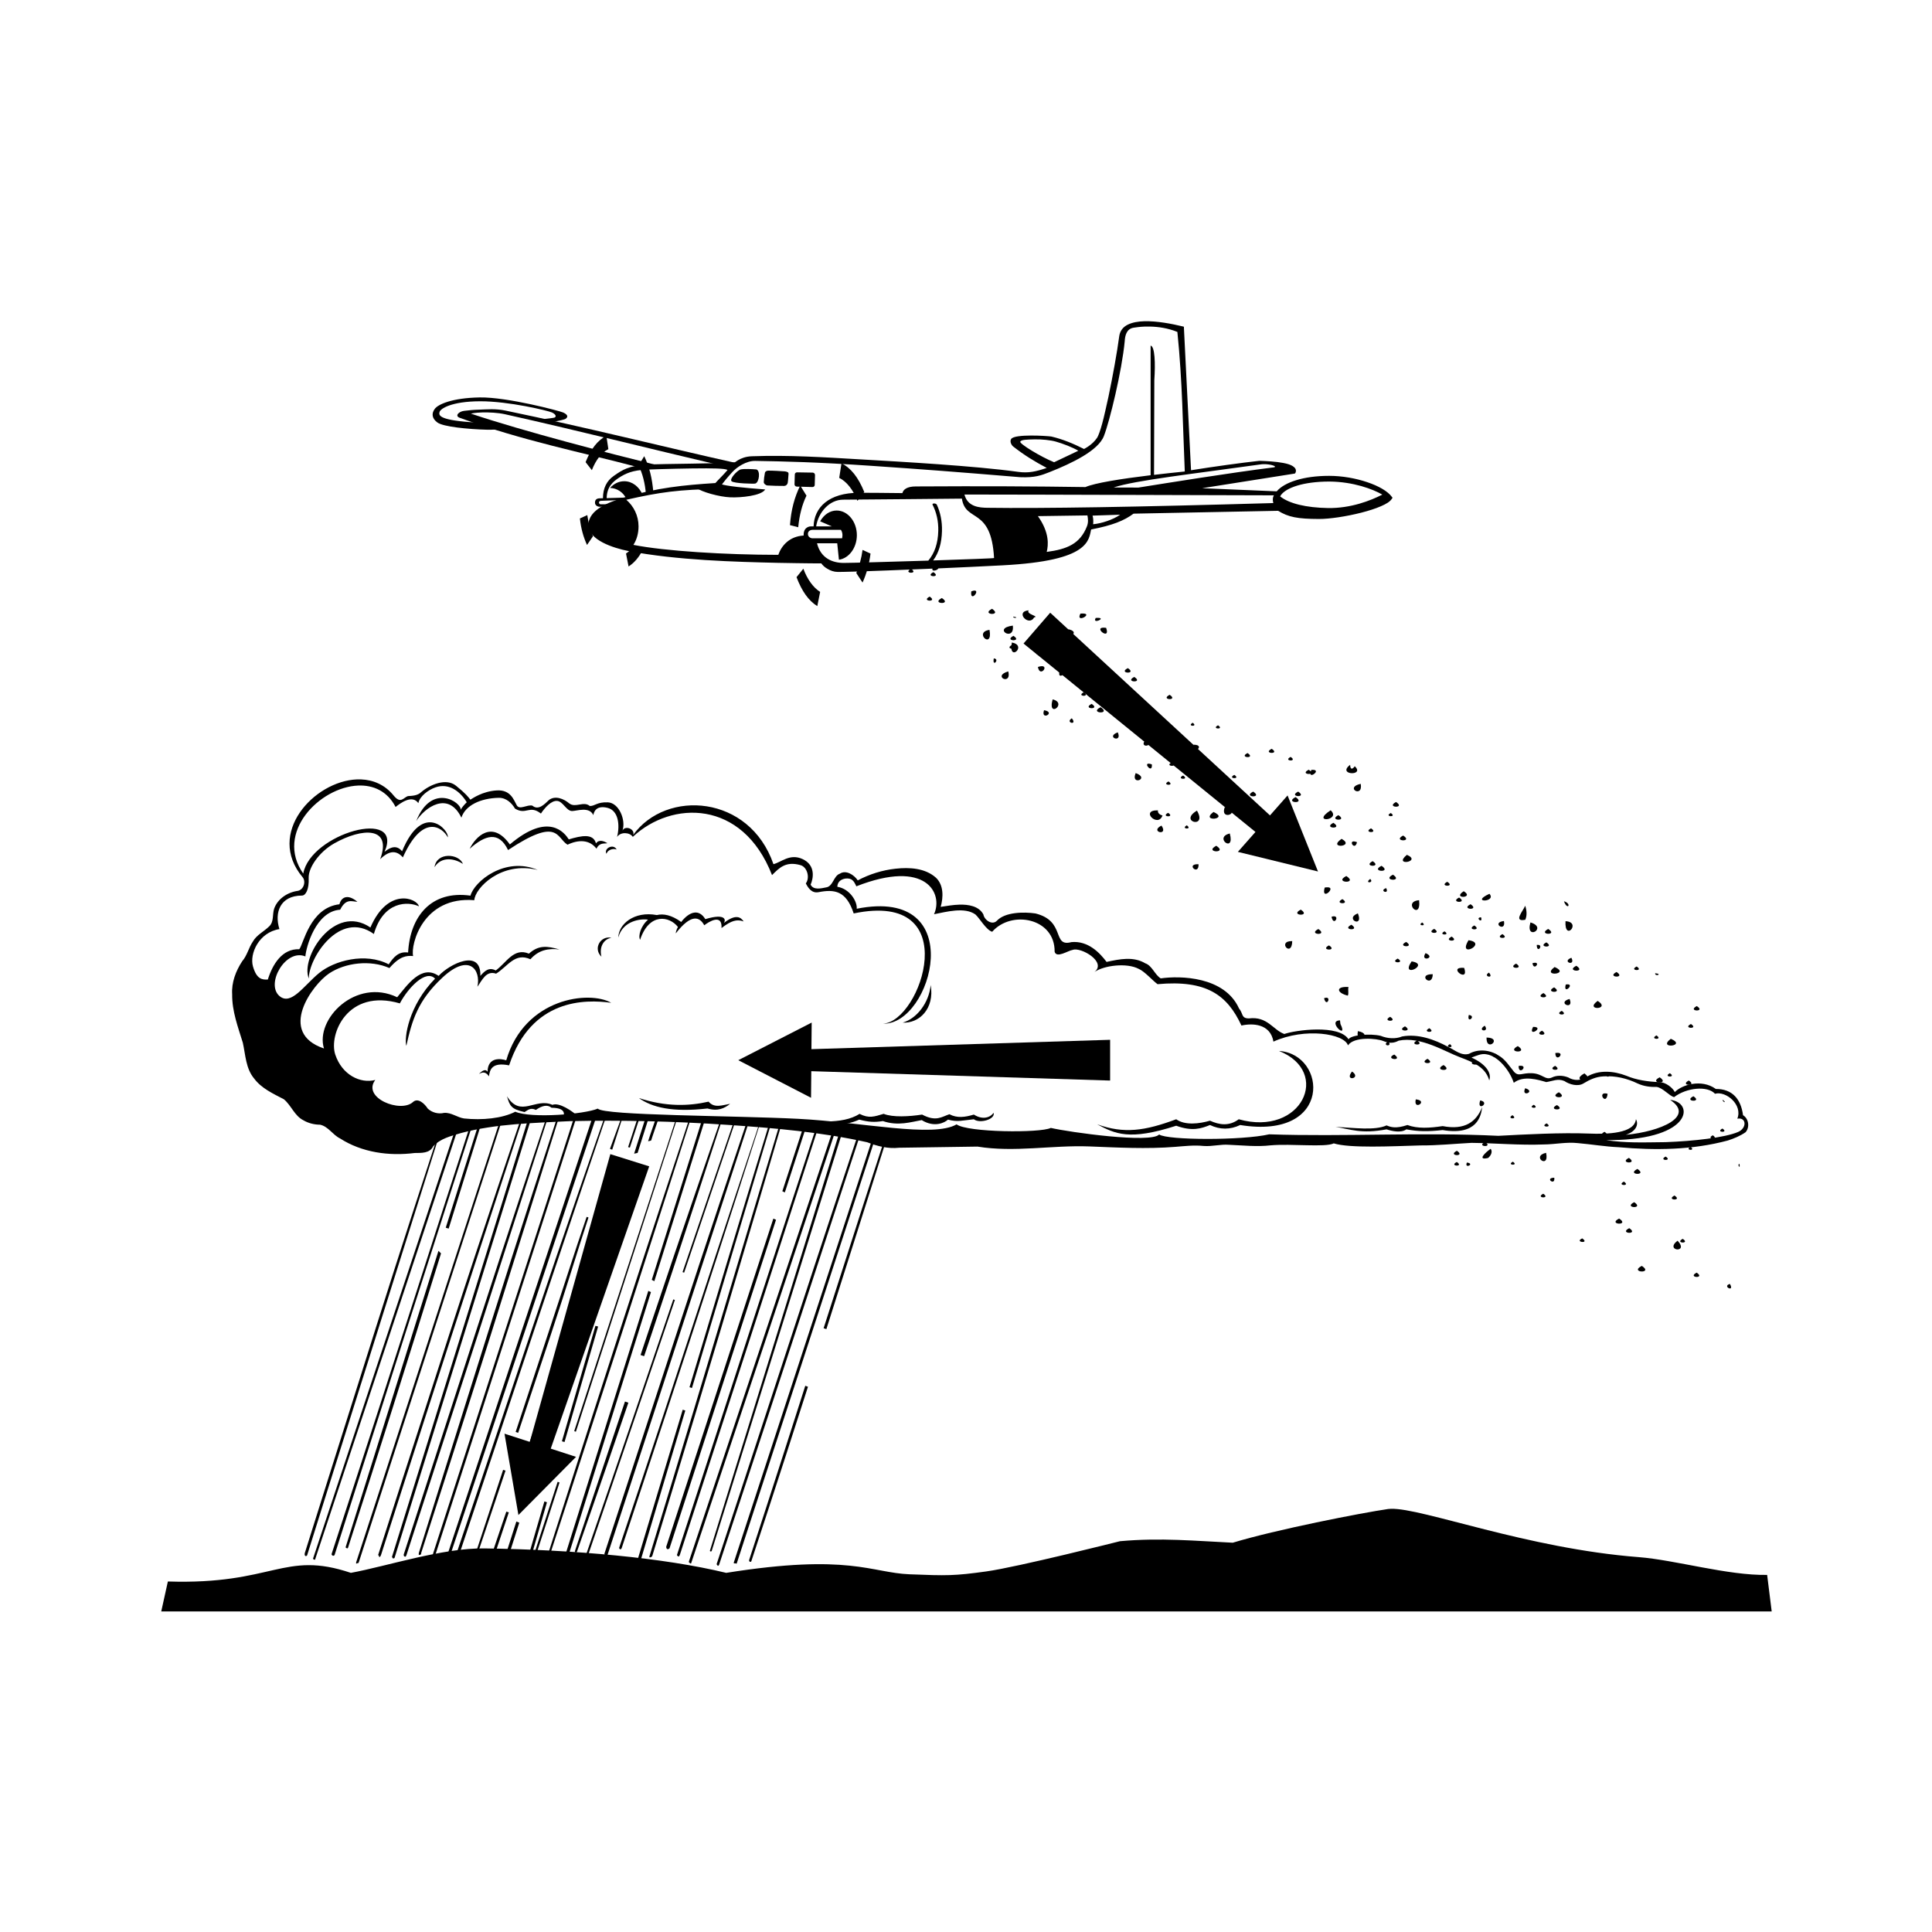 <svg:svg xmlns:dc="http://purl.org/dc/elements/1.1/" xmlns:ns1="http://www.inkscape.org/namespaces/inkscape" xmlns:ns3="http://web.resource.org/cc/" xmlns:rdf="http://www.w3.org/1999/02/22-rdf-syntax-ns#" xmlns:svg="http://www.w3.org/2000/svg" height="954.296" id="svg2991" version="1.0" viewBox="-77.143 -145.713 954.296 954.296" width="954.296" ns1:version="0.91 r13725">
  <svg:g id="layer1" transform="translate(-296.38 -20.74)">
    <svg:g id="g3033" transform="matrix(1.406 0 0 1.406 -114.85 -223.42)">
      <svg:g id="g2673" transform="translate(-730.36 76.75)">
        <svg:path d="m1370 106.12c-2.2 0.06-4.2 0.41-5.8 1.19s-2.7 2.08-3 3.91c-0.8 5.96-2.3 14.23-3.8 21.37-0.8 3.58-1.5 6.87-2.2 9.44s-1.4 4.45-1.8 5.03c-1.7 2.54-4.4 3.81-4.6 3.94-3.7-1.86-7.5-3.45-11.5-4.38-1-0.13-4.2-0.36-7.2-0.34s-6.3 0.26-6.9 1.22 0.2 2.23 0.7 2.62c4.1 3.2 7.4 5.18 11.8 7.54-3.7 1.25-6.4 1.9-10.1 1.37-15.1-2.1-41.3-3.56-54.7-4.34-13.5-0.79-25.8-1.6-38.8-1.13-4.2 0.16-6.3 2.4-7.3 3.38-0.5 0.57-1.8 2.16-3.1 3.5-1.2 1.19-2.4 2.53-2.4 2.53-11.2 0.72-20.5 1.63-32.3 5.15-4.9 1.49-12.3 4.15-12.3 9.57 0 5.34 8.8 8.12 14 9.15 17.2 3.28 37.5 3.81 52.5 4.16 0 0 12.2 0.23 15.3 0.19 0.5 0.69 1.2 1.38 2.2 1.93 1 0.62 2.3 1.07 3.5 1.07 0.6 0.02 2.4-0.01 5.5-0.1 3.1-0.08 7.3-0.24 12.4-0.43 10.3-0.38 24.3-0.97 40-1.78 15.7-0.82 23.2-3.02 27-5.6 3.7-2.48 3.8-5.34 4.2-7 7.6-1.47 11.6-3.11 14.9-5.56l50.8-1c3.6 2.23 6.9 2.85 14.3 2.87 3.8 0.02 9.7-0.89 14.9-2.21 2.6-0.67 5-1.43 6.9-2.26 1.9-0.82 3.3-1.65 3.9-2.71l0.2-0.25-0.2-0.28c-1.5-2.08-4.7-3.87-8.7-5.22-4-1.36-8.8-2.22-13.4-2.22-9 0-15.7 2.26-18.4 5.44l-26.2-1.1 32.4-5.12 0.2-0.04 0.2-0.28c0.2-0.46 0.2-0.93 0-1.34s-0.6-0.74-1-1c-0.8-0.51-2-0.84-3.3-1.09-2.7-0.52-6.1-0.67-8.3-0.75h-0.1c-6.4 0.7-16.4 2.09-24 3.31l-2.5-50.03v-0.38l-0.3-0.09c-4-0.97-9.2-1.96-13.6-1.85zm0.1 1.88c0.6-0.02 1.2-0.02 2 0 2.7 0.06 6.1 0.5 9.5 1.88 1.8 17.59 1.9 33.25 2.6 49.03-3.6 0.36-7.3 0.77-10.8 1.18l0.1-33.25c0.4-5.95 0.2-11.89-1.3-12.15v45.53c-10.4 1.26-19.6 2.72-22.9 4.16-17.8-0.26-35.6-0.36-59.6-0.22-3.1 0.01-4.4 1.08-4.7 2.34-5.7-0.06-11.3-0.12-15.2-0.12-10.7 0-15.8 5.17-16 11.81h-1s-2.5-0.02-2.5 2.97v0.25c-5 0.28-7.8 3.59-8.9 6.78-18.6-0.01-40-1.33-50.9-3.5 1.2-1.88 1.8-4.11 1.8-6.5 0-3.77-1.7-7.12-4.3-9.35 11.9-2.7 18.5-3.6 32.5-3.81 1.7-2.57 3.3-4.32 4.8-5.97 1.5-1.64 4.8-3.93 8-3.87 10.1 0.16 21.9 0.43 40.7 1.72 18.9 1.29 28.3 2.01 52.4 4 5.2 0.22 7.5-0.69 10.2-1.75 7.9-3.11 17.3-7.63 19.2-12.75 2-5.07 6.3-22.77 7.3-33.22 0.1-1.94 0.6-4.46 3.2-4.81 0.6-0.08 1.9-0.31 3.8-0.38zm-38.7 39.62c2.5-0.06 5.7 0.27 7.5 0.79 2.5 0.71 5.9 2.01 7.9 3.21l-8.5 4.04c-4.8-1.95-12.2-6.5-11.9-7.22 0.3-0.74 2.5-0.75 5-0.82zm80.5 8.72c2.3-0.06 4.9 0.75 3.7 1.1-16.1 2.02-36.5 5.35-47.7 7.12l-8.7-0.03c7.6-2.54 28.4-4.84 51.7-8.12 0.3-0.05 0.6-0.06 1-0.07zm23.1 6.1c8.4 0.07 15.3 2.66 18.6 4.59-4.1 2.11-11.1 4.85-19.1 4.72-7.6-0.13-13.6-1.54-16.8-4.09 1.3-2.55 6.7-4.89 15.5-5.19 0.6-0.02 1.2-0.04 1.8-0.03zm-128.2 4.56c10.7 0 27.1 0.04 108.7 0.28-0.4 0.7-0.5 1.6-0.2 2.72-48.4 1.4-81.1 1.93-100.5 1.66-2.7-0.04-6.9-0.3-8-4.66zm-0.9 1.44c1.3 8.57 10.3 2.75 11.3 20.87 0 0.11-9.9 0.48-21.4 0.85 2-2.68 3-6.1 3.1-10.32 0.1-3.47-0.6-6.68-1.8-9.25-0.3-0.63-1.8-0.57-1.5 0 1.3 2.52 2.1 5.72 2 9.19-0.1 4.34-1.3 7.84-3.5 10.44-13.1 0.41-27.1 0.81-29.7 0.81-3.9 0.01-8.1-1.61-9.4-6.91h7.1l0.6 5.79c3.5-0.48 6.3-4.18 6.3-8.63 0-4.77-3.2-8.66-7.1-8.66-2.4 0-4.5 1.5-5.8 3.79l4.1 1.78h-5.5c0.8-5.03 4.7-9.38 9.5-9.38 3.8 0 41.7-0.37 41.7-0.37zm55.6 5.65c-2.5 1.77-6.6 3.09-9.5 3.35 0.1-0.82 0.1-2.09-0.2-3.03l9.7-0.32zm-11.5 0.25c0.2 1.08 0.4 2.46-0.2 3.91-2.4 6.05-6.9 7.96-14.1 8.91 0.6-2.41 1-6.81-3.1-12.57l17.4-0.25zm-96.7 5.07h10.1c0.9 1.32 0.4 2.97 0.4 2.97h-10.5s-1.5-0.16-1.5-1.54c0-1.37 1.5-1.43 1.5-1.43z" id="path2590" style="fill-rule:evenodd;fill:#000000" />
        <svg:path d="m1212.5 164.59c1.9 1.52 8.2 3.23 12 3.39 3.7 0.17 11-0.53 12.3-2.76-7-0.54-13.9-1.16-15.8-1.97l-8.5 1.34z" id="path2592" style="fill-rule:evenodd;fill:#000000" />
        <svg:path d="m1228.2 158.19c-1.2 0.26-4.1 3.41-3.2 4.15 0.9 0.8 7.9 0.93 8.3 0.81 1.4-0.37 1.9-4.52 0.4-4.96-1.5-0.14-4.3-0.27-5.5 0z" id="path2594" style="fill-rule:evenodd;fill:#000000" />
        <svg:path d="m1236.7 159.37c-0.2 0.91-0.4 2.56-0.4 3.19-0.1 0.56 0.7 1.23 1.3 1.26 1.4 0.1 4.3 0.18 5.9 0.16 0.7-0.07 1-0.46 1.2-1.01 0.2-1.21 0.2-2.56 0.3-3.22 0-0.5-0.2-0.69-1.2-0.88-1.5-0.11-4.6-0.29-6-0.26-0.7 0.07-1 0.36-1.1 0.76z" id="path2596" style="fill-rule:evenodd;fill:#000000" />
        <svg:path d="m1248 159.21l5.5 0.09c0.5 0.02 0.8 0.45 0.8 0.87l-0.1 3.47c0 0.43-0.4 0.75-0.8 0.73l-5.5-0.15c-0.5-0.03-0.8-0.39-0.8-0.82l0.1-3.46c0-0.43 0.4-0.75 0.8-0.73z" id="path2598" style="fill-rule:evenodd;fill-opacity:.992;fill:#000000" />
        <svg:path d="m1227.3 155.64c-6.4 0.58-26.3 0.49-32.3 0.88-6.1 0.4-8.3 1.74-11.4 3.94-2.5 1.71-3.8 4.36-3.8 7.84l-1.1 0.03c-1 0.01-1.7 0.41-1.7 1.53 0 1.14 1.2 1.44 1.6 1.44l1.4-0.03v0.16l0.2-0.16 7.7-0.09-0.1-0.82-8.8 0.07c-0.1 0-0.6-0.11-0.6-0.6 0-0.5 0.4-0.58 0.7-0.62l8.3-0.32v-0.81l-6.3 0.19c0.1-4.09 2.3-5.8 4.2-7.09 2.4-1.56 4.8-2.73 10-2.94 5.3-0.21 14.9-0.45 20.8-0.44s7.7 0.31 7.7 0.88l3.5-3.04zm-40 6.69c-2 0-3.7 0.9-5 2.35 2.5 0.08 4.7 1.61 5.7 3.81l5.7-1.47c-1.2-2.77-3.6-4.69-6.4-4.69z" id="path2600" style="fill-rule:evenodd;fill:#000000" />
        <svg:path d="m1136.5 132.89c-9.8 0.17-14.7 2.47-15.8 4.04-1.2 1.6-1 3.39 1 4.81 2.1 1.45 10.4 2.3 17.5 2.5 1.5 0.04 3.6-0.1 6-0.31l-7.2-2.19c-1.8-0.02-3.5-0.07-5.1-0.19-11-0.83-10.8-2.5-10.5-3.56 0.3-1.14 4.1-3.71 14.2-3.75s24 3.33 25.3 3.94c1.2 0.58 1.7 1.39 0.9 1.78-0.2 0.11-2.3 0.38-5.1 0.68l4 0.97c2.7-0.51 4.7-0.97 5-1.22 1.2-0.87 0.3-1.67-0.9-2.21-1.1-0.51-19.6-5.45-29.3-5.29z" id="path2602" style="fill-rule:evenodd;fill:#000000" />
        <svg:path d="m1136.6 137.17c-2.5 0.07-3.8 0.23-5.6 0.44s-3.4 1.76-1.5 2.44c22.3 8.14 42.6 12.03 62.5 17.31h2.1l4.3-0.78c-16.4-4.04-46.1-11.67-65-18 0 0 1.4-0.36 4-0.42 2.4-0.05 5.4 0.07 8 0.64 25.3 5.65 49.5 11.8 77.1 18.28l4.2-1.12c-26.1-5.83-52.6-12.52-81.1-18.44-3.6-0.75-6.5-0.43-9-0.35z" id="path2604" style="fill-rule:evenodd;fill:#000000" />
        <svg:path d="m1263.6 156.03l-0.8 5.12c2.6 1.28 4.9 4.18 6.4 8.06l2.4-3.09c-2.1-5.17-4.7-8.44-8-10.09zm-14.5 7.81c-2 4.07-3.2 8.5-3.6 13.91l2.9 0.75c0.4-4.24 1.4-8.06 2.9-11.1l-2.2-3.56zm21.9 22.62c-0.4 3.02-1.2 5.79-2.2 8.13l2.2 3.34c1.4-3.13 2.3-6.28 2.8-10.18l-2.8-1.29zm-20.8 6.6l-2.4 2.97c1.9 4.97 4.2 8.23 7.3 10.18l1-5c-2.4-1.5-4.5-4.39-5.9-8.15z" id="path2622" style="fill-rule:evenodd;fill-opacity:.992;fill:#000000" />
        <svg:path d="m1181 146.38c-3 1.51-5.4 4.51-7.3 9.24l2.2 2.82c1.4-3.56 3.4-6.21 5.8-7.38l-0.7-4.68zm13.3 7.15l-2 3.25c1.4 2.78 2.3 6.28 2.6 10.16l2.6-0.69c-0.4-4.95-1.4-9-3.2-12.72zm-20 20.69l-2.6 1.19c0.4 3.57 1.2 6.45 2.5 9.31l2.1-3.06c-0.9-2.14-1.6-4.69-2-7.44zm15.9 11.4c-0.7 0.87-1.5 1.58-2.3 2.1l0.9 4.56c2-1.28 3.6-3.18 5-5.81l-3.6-0.85z" id="path2650" style="fill-rule:evenodd;fill-opacity:.992;fill:#000000" />
      </svg:g>
      <svg:g id="g99186" transform="translate(-135.13 152.61)">
        <svg:path d="m498.16 191.22c-15.06 0.58-32.06 18.92-19.1 34.37 1.22 1.45 0.44 4.4-1.72 4.79-3.55 0.49-7.05 2.76-8.28 6.24-0.68 2.06-0.01 4.66-1.78 6.26-1.86 1.83-4.4 2.98-5.72 5.34-1.47 2.17-1.99 4.86-3.72 6.87-2.25 3.42-3.8 7.48-3.53 11.63-0.08 5.9 2.04 11.48 3.75 17.03 0.94 4.27 1.03 9.05 3.97 12.56 2.6 3.49 6.69 5.31 10.44 7.28 2.63 2.17 3.73 5.84 6.91 7.41 1.76 1.03 3.81 1.52 5.84 1.53 2.89 0.65 4.4 3.56 6.97 4.81 7.69 4.96 17.26 6.27 26.22 5.13 2.34-0.04 5.27 0.17 6.5-2.31 2.53-2.81 6.4-3.68 9.87-4.72 12.4-3.29 25.33-3.48 38.06-4.16 18.53-0.41 37.08 0.04 55.57 1.31 16.42 1.1 32.87 2.54 48.97 6.1 3.56 1.38 7.4 2.37 11.24 1.93 9.19-0.13 18.35-0.27 27.54-0.4 13.01 2.12 26.14-0.55 39.22-0.06 10.07 0.39 20.17 0.95 30.24 0.15 3.31-0.26 6.63-0.66 9.94-0.31 3.03 0.24 5.97-0.66 9-0.41 4.85 0.2 9.72 0.75 14.56 0.19 7.27-0.65 19.2 0.79 22.19-0.69 5.64 1.75 20.19 1.02 30.47 0.72 5.98 0.04 11.94-0.59 17.91-0.9 8.47 0.1 16.93 0.89 25.4 0.56 4.01-0.02 7.99-0.93 12-0.47 4.78 0.41 9.52 1.23 14.32 1.44 12.77 1.15 25.85 0.99 38.31-2.35 2.2-0.71 4.37-1.6 6.28-2.93 1.52-1.75 1.08-4.77-0.91-5.97-0.73-5.62-3.73-9.25-9.56-9.22-5.08-3.66-11.97-1.42-14.41 1.09-0.65-1.37-3.15-3.55-5.56-3.5-3.81-0.13-7.99-0.74-11.44-2.22-4.46-1.73-9.84-2.19-14.06 0.44-1.94 1.33-4.4 1.35-6.4 0.13-1.86-0.72-3.97-0.83-5.78 0.06-2.31 1-3.19-1.36-6.91-1.53-3.63-0.18-4.7 1.33-6.35-0.53-1.69-2.04-3.08-4.41-5.46-5.72-3.01-1.97-7.14-2.39-10.32-0.57-2.7 0.82-5-1.32-7.28-2.4-4.92-2.65-10.59-4.71-16.25-3.69-2.23 0.94-5.13 0.76-7.5-0.22-3.78-0.9-10.5-0.32-11.31 1.22-3.33-5.34-18.73-3.23-22.56-1.87-3.95-1.4-5.92-6.31-12.47-5.47-2.74-0.03-1.93-1.72-3.44-3.5-5.11-11.32-20.75-11.54-27.5-10.57-2.04-1.19-3.06-4.5-5.41-5.28-4.2-2.51-9.03-1.5-13.62-0.5-2.36-3.16-6.45-7.5-12.34-6.96-6.94 1.88-1.87-7.42-12.66-10.07-4.09-0.59-10.59-0.5-13.47 2.5-1.65 1.81-4.48-0.15-4.81-2.15-1.58-2.98-5.36-3.53-8.41-3.44-2.22 0.06-4.4 0.45-6.59 0.78 0.95-3.38 1.09-7.58-1.63-10.22-3.83-3.44-9.35-3.72-14.21-3.19-4.64 0.5-9.17 1.92-13.29 4.1-1.29-1.93-4.14-3.78-6.28-2.35-2.23 0.73-2.37 4.49-4.84 4.82-1.74 0.35-4.46 1.04-5.44-0.97 0.96-2.16 1.83-6.81-2.81-8.97-4.46-2.08-7.48 1.1-10.25 1.78-8.4-24.36-37.61-26.4-49.28-10.28 0.75-2.06-2.8-3.46-3.75-1.53 1.25-3.68-1.22-9.74-5.13-9.91-3.82-0.17-4.61 1.37-6.37 1.28-2.1-1.82-5.04 0.77-7.19-0.9-1.88-1.6-4.89-2.89-7.13-1.22-1.53 1.44-3.69 3.82-5.84 2-1.82-0.47-4.46 1.62-5.47-0.1-1.04-1.79-2.08-5.56-7.06-5.25-5.02 0.33-8.35 2.73-9.25 3.25-0.78-0.97-1.5-2.04-5.09-4.93-3.39-2.72-9.01-0.45-12.19 2.28-1.29 1.25-3.04 1.28-4.69 1.4-1.57 0.53-2.5 2.88-5.03-0.25-3.04-3.74-7.1-5.45-11.41-5.62-0.48-0.02-0.95-0.02-1.43 0zm0.43 2.16c5.3-0.21 10.24 1.95 13.13 7.53 1.67-1.34 5.79-4.45 8-1.35 0.44-2.35 3.4-4.65 6.06-5.56 4.58-1.57 8.54 1.3 10.94 5.25-0.74 0.7-1.96 2.08-2.13 2.72 0.42-2.62-10.17-9.81-15.62 3.87 2.96-4.67 11.2-10.77 15.87-1.18 1.39-4.32 6.71-6.83 13.1-6.97 2.7-0.06 4.65 1.93 5.72 3.78 3.93 2.42 5.05-1.41 9.12 1.75 1.4-2.11 3.64-4.6 5.69-4.44 2.05 0.17 3.18 3.44 5.19 3.56 1.76-0.01 6.12-1.69 7.53 1.44 0.22-1.39 1.2-3.51 5-2.56 3.79 0.95 4.41 5.96 3.34 10.22 1.24-1.87 4.47-1.67 5.53-0.03 13.59-12.73 38.47-13.3 48.91 13.43 2.58-2.57 4.84-4.96 10-3.5 2.42 0.69 3.36 4.5 1.87 6.41 0.7 1.37 1.96 3.58 4.47 3.09 5.57-1.08 9.73-0.55 12.35 7.47 39.42-8.24 23.62 38.17 10.28 38.72 17.18 0.69 30.68-48.32-9.22-40.37 0.27-2.4-2.32-6.98-6.81-7.72 0.03-1.21 0.7-2.52 2.78-2.88 2.41-0.28 3.06 0.9 3.9 2.72 24.61-9.66 30.6 2.52 27.29 9.81 4.32-0.83 10.72-2.63 14.53 0.07 1.5 1.33 3.76 5.45 5.9 6.09 6.78-7.73 22.08-4.83 21.94 7 0.66 2.44 4.73-0.41 6.34-0.63 2.85-1.1 12.09 4.22 7.66 7.76 3.46-2.37 11.38-3.27 15.47-1.13 2.13 0.88 4.91 4.13 6.69 5.41 17.26-1.57 24.51 3.85 29.47 14.53 3.81-0.86 10.15-0.72 11.24 5.65 11.12-5.04 24.91-2.78 26.19 1.32 2.12-3.19 10.18-2.46 12.38-1.54 2.2 0.93 3.82 0.75 5.43-0.12 7.71-1.6 16.17 3.83 21.57 5.84 5.38 2.01 8.96 3.72 10.25 8.13 0.98-2.7-1.43-5.9-6.25-8.03 1.77-0.62 3.53-1.54 5.34-1.13 3.95 0.6 8.04 5.54 9.53 10 3.46-2.72 8.68-1.03 11.41-0.25 2.31-0.36 4.03-1.35 6.37-0.37 1.76 1.22 4.78 2.06 6.75 0.81 2.09-1.3 4.39-2.32 6.88-2.44 4.27-0.31 8.35 0.69 12.12 2.5 2.09 0.95 4.36 1.29 6.63 1.19 2.31 0.36 4.4 3.14 6.16 3.59 4.39-3.35 11.7-4.07 14.37-1.18 3.86-1.07 9.8 3.86 7.84 8.75 3.25-0.58 3.4 3.34 0.25 4.68-4.58 1.96-15.52 3.21-25.43 3.57-8.72 0.1-13.68 0.32-20.91-0.69 0.84-0.01 1.09-0.02 2-0.03 28.49-0.36 28.9-13.36 20.47-14.13 8.86 5.81-3.25 11.11-15.56 12.28 3.66-1.21 4.59-3.7 3.56-5.5-0.49 5.01-9.86 5.33-16.64 5.05-9.57-0.38-22.41 0.3-31.71 0.8-26.92-1.33-54.27 0.37-80.5-0.53-9.56 2.2-35.73 2.09-38.65 0.06-2.99 3.19-31.35-0.77-38.06-2.31-3.7 1.85-29.42 1.59-33.1-1.25-8.17 4.78-33.19-0.79-55.56-1.94-22.37-1.16-68.35-1.11-70.5-3.59-4.61 1.98-23.36 3.52-28.97 1.09-4.64 2.37-11.6 3.04-18 2.37-2.42-0.36-4.48-2.15-7.03-1.96-2 0.49-4.21-0.1-5.72-1.5-1.13-1.76-3.45-3.93-5.19-2.32-4.3 3.99-18.05-1.43-13.25-7.75-5.27 1.37-11.68-1.78-14.06-8.92-2.35-7.06 4.27-23.35 22.69-17.98 2.91-5.5 9.16-12.08 12.37-8.69-9.37 9.55-10.89 20.86-10.09 23.62 1.99-9.1 4.13-16.03 12.69-24 9.39-8.75 13.57-2.72 12.28 3.22 1.68-2.32 3.08-5.79 6.56-4.59 4.13-2.58 6.62-7.54 12.06-5.06 2.87-3.24 6.25-3.92 10.22-3.44-4.29-1.21-7.29-1.65-10.75 1.47-5.32-2.26-7.93 3.24-11.65 5.9-2.37-1.25-3.88 0.15-5.41 1.91 0.34-9.78-10.88-4.17-14.66 0-6.04-4.22-11.05 3.31-14.56 7.5-14.57-6.94-28.89 7.73-25.72 18-16.54-5.54-4.03-22.45 1.78-26.34 5.73-3.84 14.55-4.86 21.22-1.91 3.67-4.25 6.05-4.41 8.32-4.22-0.93-4.04 3.47-21.11 21.5-19.62 0.18-4.17 9.38-13.82 22.28-10.63-11.56-4.88-22.36 4.13-23.63 9.03-13.87-1.95-21.23 7.36-21.91 19.97-3.37-0.46-5.1 1.65-6.81 4.16-8.19-4.28-19.15-1.32-24.5 3.09-5.34 4.41-9.83 11.56-13.9 8.03-4.93-4.26 2.19-16.76 9.12-13.9 0.22-3.18 3.65-15.86 12.22-16.41 2.02-4.04 4.04-2.89 6.06-2.78-3.59-3-5.74-1.46-6.31 0.87-10.43 1.19-12.66 14.15-14.12 15.79-6.07-0.2-9.37 5.33-11.04 10.65-2.03 0.11-3.93-0.13-5.22-4.59-1.28-4.46 2.07-11.98 9.29-13.13-1.81-5.75 0.18-11.76 7.93-11.78 1.31 0 2.52-2.17 2.35-6.15-0.16-3.55 3.6-9.15 9-12.19 9.71-5.48 20.4-6.06 16.12 5.56 3.44-3.38 5.95-2.94 7.97-0.63 6.91-15.46 13.85-10.69 15.78-7.06 0.56-2.43-8.71-12.9-16.06 4.91-1.68-2.09-3.77-1.77-6.16 0.19 6.92-15.67-26.03-6.44-28.56 7.65-10.07-14.35 5.79-30.4 19.31-30.93z" id="path2709" style="fill-rule:evenodd;fill:#000000" />
        <svg:path d="m537.75 215.59c5.4-4.81 10.21-6.36 13.48 0.45 17.78-11.79 16.91-4.33 20.89-1.88 3.9-1.85 7.75-1.8 10.17 1.4 1.12-2.3 2.8-1.65 3.85-1.94-1.08-0.63-2.97-1.49-4.02 0.09-0.94-3.6-5.09-2.74-9.55-1.42-1.47-2.27-7.05-9.81-20.71 1.78-6.21-8.74-12.04-2.74-14.11 1.52z" id="path2739" style="fill-rule:evenodd;fill:#000000" />
        <svg:path d="m616.78 238c-1.74 0.17-3.46 1.67-4.72 3.31-3.41-2.47-6.28-2.99-8.56-2.43-7.97-1.5-13.5 3.23-13.53 7.9 1.52-5.97 8.01-6.7 10.44-6.28-2.54 2.18-3.55 5.71-2.79 7.06 3.21-9.65 10.34-8.3 13.29-4.5-0.48 0.9-0.76 1.72-0.75 2.25 5.39-6.96 8.35-5.9 10-2.84 1.65-1.3 6.38-4.16 6.06 0.97 3.52-2.69 5.43-3.16 7.78-2.32-1.02-1.52-2.76-2.73-6.97 0.54 0.76-0.95 0.77-3.54-6.5-1.35-1.12-1.83-2.44-2.44-3.75-2.31z" id="path2741" style="fill-rule:evenodd;fill:#000000" />
        <svg:path d="m699.71 263.45c-0.62 6.45-5.06 11.87-9.82 13.21 5.65 0.35 11.26-4.78 9.82-13.21z" id="path2751" style="fill-rule:evenodd;fill:#000000" />
        <svg:path d="m587.46 269.7c-9.03-1.25-28.05-1.58-35.86 21.98-6.11-1.23-6.78 1.58-7.08 3.86-1.36-2.05-2.69-1.24-3.52-0.83 1.91-1.98 2.69-1.35 3.03-0.76 0.06-5.36 4.75-4.64 6.56-4.04 6.43-21.98 29.26-24.63 36.87-20.21z" id="path2761" style="fill-rule:evenodd;fill:#000000" />
        <svg:path d="m519.92 235.81c-3.73-1.78-12.45-1.97-15.83 9.72-12.07-8.69-23.03 8.73-22.83 15.65-3.17-7.2 8.87-26.63 21.61-17.93 6.17-14.29 16.38-10.27 17.05-7.44z" id="path2763" style="fill-rule:evenodd;fill:#000000" />
        <svg:path d="m525.4 222.04c2.43-3.85 6.98-3.1 9.96-1.13-1.29-3.64-9.23-4.28-9.96 1.13z" id="path2771" style="fill-rule:evenodd;fill:#000000" />
        <svg:path d="m584.03 253.5c-0.87-3.57 0.91-6.22 3.52-6.64-3.77-0.85-6.55 3.74-3.52 6.64z" id="path2773" style="fill-rule:evenodd;fill:#000000" />
        <svg:path d="m585.79 217.36c0.51-1.53 2.49-1.96 3.58-1.5-1.09-2.2-4.6-0.43-3.58 1.5z" id="path2775" style="fill-rule:evenodd;fill:#000000" />
        <svg:path d="m550.85 302.53c4.8 7.75 10.04 0.36 15.97 3.03 2.33-0.98 7.05 2.15 9.28 4.3 0 0-3.81 2.5-5.81 0.5 0 0 2.73-3.74-3.79-3.79-1.39-1.18-3.27-0.8-5.49 0.76-2.02-0.99-2.97 0.24-3.98 0.76-4.77-1.05-5.2-2.21-6.18-5.56z" id="path2822" style="fill-rule:evenodd;fill:#000000" />
        <svg:path d="m597.19 303.17c9.49 3.08 17.35 2.87 24.49 1.26 2.05 2.43 4.9 1.19 7.58 0.76-2.01 1.57-4.28 2.72-7.96 1.64-12.36 1.41-19.47-0.38-24.11-3.66z" id="path2824" style="fill-rule:evenodd;fill:#000000" />
        <svg:path d="m721.81 308.34c0.68 2.3-4.89 3.9-6.94 2.28-3.95 0.38-5.69 1.06-9.09 0.12-1.2 1.14-4.88 2.88-9.22 0.17-3.77 0.66-8.31 2.18-13.64 0.34-3.06 0.48-4.92 0.36-8.33-0.51-5.41 2.56-12.54 1.98-19.95 0.89l-4.55-0.64c8.76 0.14 18.39 1.69 24.63-2.27 3.28 1.68 5.17 0.97 8.46-0.01 3.21 1.29 8.97 0.96 13.51 0.26 4.92 2.61 6.88 0.77 9.59-0.12 2.75 1.45 5.51 1.04 8.59 0.12 3.21 2.03 5.84 0.96 6.94-0.63z" id="path2826" style="fill-rule:evenodd;fill:#000000" />
        <svg:path d="m822.07 286.62c16.93 1.1 19.04 31.32-13.63 26.02-3.54 1.68-7.08 1.68-10.61 0-3.04 1.22-6.19 2.32-11.87 0.25-16.51 5.34-21.5 2.84-27.78-0.51 9.44 3.41 16.77 2.33 27.78-1.76 3.11 2.21 8.1 1.59 11.87 0.5 3.37 1.52 6.73 1.99 10.1-0.5 22.15 6.23 32.71-16.63 14.14-24z" id="path2830" style="fill-rule:evenodd;fill:#000000" />
        <svg:path d="m893.45 306.33c-0.36 3.01-1.66 10.13-13.89 8.08-5.19 0.57-8.57 0.53-12.75-0.25-1.9 1.35-5.05 0.62-6.95 0-8.95 1.69-12.74-0.06-17.93-0.88 6.59 0.36 13.89 1.35 17.93-0.51 1.46 0.62 3.22 1.23 7.33-0.13 3.52 1.33 7.84 1.07 12.37 0.38 7.79 1.49 11.81-1.46 13.89-6.69z" id="path2835" style="fill-rule:evenodd;fill:#000000" />
      </svg:g>
      <svg:path d="m445.84 462.33c-1.48 4.45-51.32 154.72-51.32 154.72-0.06 0.17 0.05 0.2 0.16 0.34s0.37 0.04 0.53 0c0.16-0.03 0.29-0.14 0.34-0.31 0 0 50.29-150.93 51.57-154.75h-1.28zm4.21 0c-2.78 7.95-14.06 40.25-25.56 74.6-13.14 39.25-26.4 78.53-26.4 78.53-0.09 0.26 0.13 0.46 0.37 0.56 0.24 0.09 0.51 0.07 0.59-0.19 0 0 13.05-39.15 26.19-78.4 12.2-36.44 23.57-70.04 25.28-75.1h-0.47zm6 0c-0.17 0.49-3.63 9.8-4.15 11.3l0.79 0.29c0.49-1.52 3.61-11.27 3.71-11.59h-0.35zm-15.87 0.03l-0.84 0.07c-1.87 5.77-49.57 153.34-49.57 153.34-0.06 0.17-0.13 0.52-0.03 0.66 0.11 0.13 0.46 0.09 0.63 0.06 0.16-0.04 0.26-0.42 0.31-0.6 0 0 47.76-148.14 49.5-153.53zm21.56 0.03c-0.13 0.41-2.55 7.86-3.47 10.62l0.62 0.18c0.4-1.2 3.49-10.69 3.51-10.76l-0.66-0.04zm2.72 0.16c-0.14 0.46-3.47 10.89-4.07 12.75l0.22-0.03 1-0.22c0.55-1.72 3.83-12.07 3.94-12.44l-1.09-0.06zm3.63 0.19c-0.08 0.25-2.38 6.79-2.79 8.22l0.93-0.22 0.13-0.03c0.38-1.32 2.63-7.7 2.69-7.91l-0.96-0.06zm-47.41 0.06c-1.05 3.09-13.08 38.51-25.13 75.66-12.59 38.83-25.09 77.84-25.09 77.84-0.06 0.17 0.11 0.05 0.22 0.19s0.09 0.59 0.25 0.56 0.45-0.45 0.5-0.62c0 0 12.38-38.73 24.97-77.57 12.16-37.51 24.08-73.54 24.9-76.03l-0.62-0.03zm2.56 0.06c-3.65 11.75-47.9 154.03-47.9 154.03-0.07 0.18 0.14 0.36 0.25 0.5 0.11 0.15 0.05 0.17 0.21 0.13 0.17-0.04 0.4-0.07 0.44-0.25l48-154.38-1-0.03zm10.63 0.07l-0.66 0.06c-1.58 4.82-12.92 39.45-24.22 75.34-12.14 38.57-24.19 77.1-24.19 77.1-0.07 0.17-0.14 0.69-0.03 0.84s0.52-0.11 0.69-0.16c0.17-0.04 0.05-0.25 0.09-0.43 0 0 12.42-38.43 24.57-77 11.79-37.47 23.09-73.66 23.75-75.75zm-4.44 0.12c-2.23 6.66-13.11 39.16-24.5 74.38-12.69 39.25-25.47 78.65-25.47 78.65-0.06 0.17-0.01 0.46 0.09 0.6 0.11 0.13 0.31 0.25 0.47 0.21 0.17-0.03 0.33-0.35 0.38-0.53 0 0 12.68-39.02 25.37-78.28 11.84-36.6 22.66-70.28 24.19-75.03h-0.53zm45.66 0.06c-1.66 5.09-21.82 66.92-35.75 109.69l0.59 0.19c13.86-42.89 33.89-104.81 35.53-109.88h-0.16-0.21zm4.59 0.22c-3.14 9.48-13.43 40.48-24.06 73.38-12.61 39-25.07 78.03-25.07 78.03-0.05 0.17-0.16 0.36-0.06 0.5 0.11 0.14 0.28 0.25 0.44 0.22 0.16-0.04 0.32-0.55 0.37-0.72 0 0 12.59-38.66 25.19-77.66 11.53-35.65 21.85-67.98 23.69-73.75h-0.5zm4.53 0.22c-1.21 3.87-9.5 30.25-17.62 56.09l0.9 0.47c8.18-26.11 16.59-52.91 17.72-56.53l-1-0.03zm6.41 0.28c-1.97 5.66-13.27 38.23-25.07 73.53-1.44 4.34-1.47 4.41-2.9 8.69l1.25 0.41c0.94-2.81 1.84-5.46 2.78-8.28 11.54-34.53 22.17-67.32 24.44-74.32l-0.5-0.03zm-76.75 0.03l-0.72 0.16c-3.34 10.24-50.38 154.75-50.38 154.75-0.06 0.17-0.1 0.39 0 0.53 0.11 0.14 0.15-0.06 0.32-0.09 0.16-0.04 0.48-0.05 0.53-0.22 0 0 47.19-145.67 50.25-155.13zm81.53 0.22c-1.98 5.8-9.44 27.63-18 52.85l0.56 0.18c7.75-22.91 16.43-48.57 17.94-53.03h-0.5zm4.53 0.19c-3.27 9.71-13.55 40.28-24.28 73.16-12.8 39.19-25.69 78.4-25.69 78.4-0.06 0.17 0.14 0.49 0.25 0.63s0.21 0.19 0.38 0.15c0.16-0.03 0.41-0.17 0.46-0.34l25.63-78.47c11.78-36.09 22.23-68.13 23.97-73.47l-0.72-0.06zm4.53 0.22c-2.25 6.75-12.72 38.19-23.91 72.53-12.52 38.44-25.4 76.66-25.4 76.66-0.09 0.26 0.11 0.52 0.34 0.62 0.24 0.1 0.48-0.24 0.56-0.5 0 0 12.67-38.25 25.19-76.69 11.41-35.01 21.58-66.76 23.44-72.59l-0.22-0.03zm3.41 0.19c-2.7 8.78-12.12 39.64-22.25 73.46-2.09 6.96-3.75 12.46-5.78 19.22l0.87 0.28c1.97-6.6 3.56-11.91 5.59-18.71 11.12-37.12 20.98-70.07 22.22-74.22l-0.65-0.03zm3.68 0.15c-3.23 10.71-11.47 38.04-21.28 70.85-12.05 40.3-24.4 80.75-24.4 80.75-0.08 0.26-0.24 0.63 0 0.71 0.24 0.09 0.83-0.23 0.9-0.5 0 0 12.3-40.22 24.35-80.53 9.93-33.24 18.09-61.02 21.09-71.25l-0.66-0.03zm-105.03 0.47l-0.97 0.19c-1.35 4.27-5.75 18.12-11.34 35.84l1.03 0.31c5.47-17.61 10-32.16 11.28-36.34zm113.38 0.41c-0.6 1.82-5.22 16.02-7.44 22.81l0.88 0.41c2.23-6.88 6.93-21.38 7.5-23.13l-0.94-0.09zm-116.56 0.22l-0.79 0.15c-2.98 9.2-12.22 37.69-22.9 71.03-12.65 39.49-25.53 78.82-25.53 78.82-0.09 0.26 0.19 0.53 0.43 0.62 0.25 0.09 0.55-0.05 0.63-0.31 0 0 12.51-39.3 25.16-78.78 11.08-34.61 20.5-63.78 23-71.53zm120.96 0.28c-3.25 9.9-12.33 37.53-22.96 70.37-12.86 39.7-25.85 79.56-25.85 79.56-0.06 0.17-0.07 0.21 0.03 0.35 0.11 0.14 0.37 0.38 0.53 0.34 0.17-0.03 0.36-0.42 0.41-0.59 0 0 12.9-39.65 25.75-79.35 11.02-34.03 20.03-61.96 22.81-70.59l-0.72-0.09zm-125.9 0.65l-0.94 0.19c-5.13 15.48-49.75 150.16-49.75 150.16-0.06 0.17-0.17 0.39-0.06 0.53s0.46 0.25 0.62 0.22c0.17-0.04 0.05-0.08 0.1-0.25 0 0 45.05-135.84 50.03-150.85zm131.87 0.03c-5.29 15.86-50.6 151.58-50.6 151.58-0.08 0.26-0.04 0.5 0.19 0.59 0.24 0.1 0.48 0.42 0.56 0.16l50.79-152.2-0.94-0.13zm2.44 0.29c-4.11 13.27-45.68 147.59-45.72 147.71 0.02 0 0.04 0 0.06 0.04 0.11 0.14 0.12 0.16 0.29 0.12s0.27 0 0.31-0.19c0 0 41.97-134.56 46.03-147.56l-0.97-0.12zm6.53 0.75c-3.38 10.14-12.73 38.25-23.22 70.37-12.76 39.12-26.63 81.16-26.63 81.16-0.06 0.17 0.14 0.3 0.25 0.43 0.1 0.14 0.05 0.26 0.22 0.22 0.16-0.03 0.32-0.17 0.37-0.34 0 0 13.93-42.1 26.7-81.22 10.86-33.27 20.19-61.7 23.09-70.53l-0.78-0.09zm-147.06 0.15l-0.5 0.1c-4.52 13.79-13.01 39.77-22 68.21-12.57 39.76-25 79.29-25 79.29-0.07 0.17-0.05 0.66 0.06 0.81 0.11 0.14 0.21 0.23 0.38 0.19 0.17-0.05 0.36-0.1 0.4-0.29 0 0 12.47-39.83 25.03-79.59 10.09-31.91 18.28-58.05 21.63-68.72zm152.41 0.47c-4.12 12.58-49.22 150.5-49.22 150.5-0.06 0.17 0.02-0.01 0.12 0.13 0.11 0.13 0.28 0.09 0.44 0.06 0.16-0.04 0.45 0.23 0.5 0.06 0 0 45.14-138.61 49.06-150.66l-0.9-0.09zm4.15 0.47c-2.65 8.15-11.78 36.31-21.78 67.62l0.97 0.32c10.41-32.73 19.75-62.32 21.5-67.88l-0.69-0.06zm-93.31 12.28c-4.95 14.85-11.64 34.96-19.59 58.97-6.25 18.88-12.49 37.49-17.38 52l0.84 0.25c4.85-14.56 11-33.1 17.25-52 9.79-29.55 15.33-46.3 19.54-59.03l-0.44-0.13-0.22-0.06zm2.81 0.72c-8.86 27.69-28.4 88.75-36.5 114.06l0.38-1 0.97 0.38c8.35-26.13 27.47-85.94 36.18-113.19l-0.78-0.19-0.25-0.06zm4.1 0.44c-1.2 4.1-3.22 11.1-5.1 17.56l0.91 0.25c1.87-6.43 3.9-13.39 5.09-17.47l-0.9-0.34zm-18.63 15.06c-4.77 13.93-7.24 22.05-13.41 40.62-4.2 12.69-7.78 23.58-11.53 34.94l0.88 0.31c3.65-10.92 7.53-22.56 11.56-34.71 6.18-18.64 8.53-26.91 13.15-40.94l-0.65-0.22zm65.59 0.62c-13.7 41.96-37.62 115.22-37.62 115.22-0.06 0.17 0.05 0.58 0.16 0.72 0.1 0.14 0.24 0.22 0.4 0.19 0.17-0.04 0.54-0.17 0.6-0.34 0 0 23.78-73.36 37.4-115.38l-0.94-0.41zm-117.65 11.32c-2.68 8.5-5.51 17.52-8.5 27.09-12 38.42-24.06 76.84-24.06 76.84-0.08 0.27 0.01 0.42 0.25 0.5 0.24 0.09 0.45 0.17 0.53-0.09 0 0 12.44-38.51 24.43-76.94 3.08-9.85 5.53-17.74 8.25-26.5l-0.46-0.47-0.44-0.43zm73.72 14.06c-13.64 43.4-29.03 92.37-29.03 92.37-0.08 0.18-0.11 0.54 0 0.69s0.3 0.14 0.46 0.1c0.17-0.05 0.53-0.16 0.57-0.35 0 0 15.31-48.88 28.93-92.37l-0.93-0.44zm8.78 3c-1.35 3.99-2.39 7-3.78 11.12-13.35 39.47-26.88 78.6-26.88 78.6-0.08 0.26-0.02 0.87 0.22 0.97 0.24 0.09 0.35-0.4 0.44-0.66 0 0 13.49-39.41 26.84-78.87 1.81-5.34 2-5.89 3.72-10.97l-0.56-0.19zm-27.35 9.28c-5.81 19.97-7.17 24.73-11.78 40.56l0.91 0.28c4.62-15.89 5.99-20.56 11.81-40.59l-0.94-0.25zm73.72 21.06c-9.93 31.21-19.71 61.16-19.71 61.16-0.06 0.17-0.04 0.39 0.07 0.53 0.1 0.14 0.33 0.19 0.5 0.15 0.16-0.03 0.19-0.23 0.25-0.4 0 0 9.06-27.36 19.83-61.09l-0.94-0.35zm-63.34 5.53c-7.85 23.44-17.53 52.35-17.53 52.35-0.09 0.26-0.11 0.53 0.12 0.62 0.24 0.1 0.45 0.08 0.53-0.18 0.01 0 8.29-23.64 18.07-52.38l-1.19-0.41zm20.28 2.88c-8.39 27.94-15.72 52.28-15.72 52.28-0.08 0.26 0.29 0.6 0.53 0.69 0.24 0.08 0.46-0.18 0.53-0.44 0 0 7.22-24.28 15.57-52.25l-0.91-0.28zm-63.09 21.12c-5.63 17.09-9.78 29.72-9.78 29.72-0.06 0.17-0.27 0.27-0.16 0.41s0.4 0.03 0.56 0c0.17-0.04 0.26-0.17 0.31-0.34 0 0 4.16-12.33 9.91-29.5l-0.84-0.29zm19.15 4.22c-2.18 6.69-8.22 25.28-8.22 25.28-0.08 0.26-0.29 0.25-0.06 0.35 0.24 0.09 0.63 0.26 0.72 0 0 0 6.04-18.67 8.22-25.41l-0.66-0.22zm-4.65 6.88c-1.5 5.14-6.38 21.87-6.38 21.87-0.05 0.17 0.08 0.37 0.19 0.5 0.11 0.14 0.12 0.17 0.28 0.13s0.39-0.08 0.44-0.25c0 0 4.87-16.77 6.37-21.94l-0.9-0.31zm-13.38 3.59c-2.86 8.46-6.03 17.81-6.03 17.81-0.09 0.18-0.05 0.41 0.06 0.57 0.11 0.15 0.08 0.2 0.25 0.15 0.18-0.04 0.56-0.08 0.6-0.28 0 0 3.14-9.41 6-18l-0.88-0.25zm3.53 3.47c-0.53 1.66-3.84 12-3.84 12-0.02 0.04-0.05 0.09-0.06 0.09 0.01 0.01 0 0.03 0.03 0.07 0.11 0.14 0.42 0.63 0.59 0.59s0.49-0.35 0.53-0.53c0 0 3.27-10.2 3.78-11.81l-1.03-0.41z" id="path8206" style="fill-rule:evenodd;fill:#000000" />
      <svg:path d="m726.29 600.08c-0.35 0.01-0.68 0.02-0.97 0.06-9.44 1.37-39.58 7.27-54.62 11.85-12.89-0.61-25.33-1.83-39.63-0.53 0 0-35.84 9.07-46.97 10.62s-13.83 1.53-27 1c-13.43-0.54-21.17-7.38-64.36-0.5-22.04-5.34-53.37-8.14-84.92-8.59-14.71-0.21-34.24 6.25-46.94 8.59-23.68-7.94-27.05 4.24-64.29 3.03l-2.33 10.53h565.77l-1.6-12.84c-13.78 0.25-32.26-5.25-45.16-6.25-39.11-3.02-76.13-17.32-86.98-16.97z" id="path8212" style="fill-rule:evenodd;fill:#000000" />
      <svg:path d="m559.05 267.89c-3.3 1.69 3.03 2.09 0 0zm6.82 0.79c-2.96 3.5 4.36 0.96 0 0zm-8.19 1.18c-3.21 1.66 2.99 1.98 0 0zm7.84 1.16c-3.32 1.72 3.1 2.05 0 0zm14.5 6.47c-0.27-0.01-0.66 0.08-1.18 0.28-0.5 4.01 3.1-0.21 1.18-0.28zm-15.81 2.12c-3.32 1.72 3.1 2.05 0 0zm4.28 0.5c-4.07 2.14 3.85 2.49 0 0zm17.63 3.78c-4.17 2.19 3.88 2.61 0 0zm12.87 0.54c-4.98 0.48 0.09 5.88 1.91 2.5 2.04-0.44-2.95-1.07-1.91-2.5zm19.06 1.12c-0.25 0-0.52 0-0.87 0.03-1.87 3.61 4.65 0.03 0.87-0.03zm-24.5 1.09c0.02 0.81 2.45 0.33 0 0zm29.75 0.44c-0.2 0-0.46 0.01-0.75 0.03-1.38 2.38 3.9-0.01 0.75-0.03zm-29.87 2.72c-7.47 0.96 0.73 5.95 0 0zm14.37 0c-0.24 0.01-0.53 0.03-0.84 0.09 1.28 5.42 4.57-0.25 0.84-0.09zm17.57 0.72c-3.72-0.06 2.51 4.74 0.84 0.06-0.34-0.05-0.59-0.06-0.84-0.06zm-21.75 0.37c-1.26 2.82 4.23 0.26 0 0zm9.4 0.19c-3.87 4.83 5.6 1.4 0 0zm-27.78 0.22c-5.79 0.81 1.29 7.16 0 0zm8.41 2.09c-3.6 1.92 3.4 2.22 0 0zm-0.56 2.35c-0.07 0.35-0.1 0.65-0.13 0.94-1.15 0.68-0.7 1.12-0.03 1.25 0.4 3.51 5.09-1.32 0.16-2.19zm9.59 2.87c-3.45 1.78 3.21 2.13 0 0zm6.87 1.5c-3.89 1.97 3.58 2.43 0 0zm-22.81 1.22c-0.62 3.38 2.33 0.16 0 0zm16.91 2.72c-0.35 0-0.81 0.09-1.41 0.28 0.68 3.72 3.83-0.25 1.41-0.28zm30.19 0.69c-3.69 1.9 3.43 2.27 0 0zm-17.85 0.4c-3.4 0.25 3.16 6.48 2.1 0.32-0.95-0.26-1.61-0.35-2.1-0.32zm-5.22 0.19c-0.21-0.01-0.45 0-0.75 0.03-1.62 4.58 3.92 0.09 0.75-0.03zm-18.93 0.56c-5.85 1.67 1.28 5.17 0 0zm32.59 0.69c-1.84 0.15 0.44 3.78 1.06 0.19-0.45-0.15-0.8-0.21-1.06-0.19zm11.66 1.25c-3.71 1.93 3.51 2.24 0 0zm-13.91 0.22c-5.67 1.03 0.86 4.87 0 0zm-3.84 5.19c-2.86 1.47 2.65 1.76 0 0zm30.18 0.87c-3.56 1.84 3.32 2.2 0 0zm-41.09 1.6c-0.21 0.71-0.31 1.25-0.34 1.72-0.06-0.09-0.24-0.32-0.35-0.47 0.13 0.19 0.26 0.37 0.35 0.5-0.3 4.11 5.19-0.56 0.34-1.75zm20.94 1.31c-8.09 3.22 6.73 3.63 0 0zm-7.25 0.28c-3.57 1.84 3.32 2.2 0 0zm3.15 1.16c-4.35 2.19 4.01 2.69 0 0zm-19.87 1.06c-1.32 3.86 4.39 0.77 0 0zm9.75 2.84c-2.51 1.58 2.16 2.63 0 0zm42.47 1.57c-2.28 1.3 2.11 1.53 0 0zm8.9 0.9c-2.61 1.35 2.44 1.61 0 0zm-23.25 2.41c-1.46 0.15 0.31 3.06 0.85 0.12-0.36-0.11-0.64-0.14-0.85-0.12zm-11.97 0.06c-4.53 1.65 1.76 3.96 0 0zm10.07 2.28c-3.51 3.56 3.59 2.81 0 0zm16.56 2.06c-0.64 4.14 4.56 0.02 0 0zm27.44 1.44c-3.44 1.74 3.2 2.08 0 0zm-33.75 1.28c-3.69 1.93 3.43 2.3 0 0zm25.28 0.22c-3.4 1.68 3.12 2.09 0 0zm15.12 1.35c-2.89 1.54 2.75 1.77 0 0zm-37.78 1.06c-2.75 0.17 2.35 5.41 1.72 0.28-0.75-0.23-1.32-0.31-1.72-0.28zm-3.94 0.84c-2.93 1.46 2.69 1.82 0 0zm-8.15 0.47c-1.83-0.03 1.43 3.64 1.12 0.25-0.49-0.19-0.86-0.24-1.12-0.25zm70.78 0.41c-4.81 3.66 5.39 4 1.62 0.5-0.76 1.1-1.57 1.32-1.62-0.5zm-54.31 1.37c-3.81 1.96 3.54 2.35 0 0zm39.75 0.35c-2.3 1.18-0.27 1.73 0.59 1.4 0.18 1.56 4.07-1.64 0.34-1.34-0.08 0.2-0.13 0.37-0.18 0.53-0.15-0.18-0.39-0.36-0.75-0.59zm-60.78 1.18c-1.94 4.62 5.26 1.91 0 0zm34.65 0.63c-2.73 1.41 2.54 1.68 0 0zm-18 0.22c-2.73 1.41 2.55 1.68 0 0zm-5.12 2.09c-2.74 1.41 2.54 1.69 0 0zm67.53 0.84c-5.89 1.27 0.92 5.22 0 0zm-37.78 2.72c-3.92 2.03 3.65 2.42 0 0zm15.81 0c-3.77 1.89 3.46 2.33 0 0zm-0.91 1.94c-4.13 2.09 3.79 2.57 0 0zm35.28 1.72c-3.83 2.04 3.63 2.36 0 0zm-60.15 1.78c-1.95 5.24 6.53 1.76 0 0zm21.97 0c-3.61 1.94 3.41 2.24 0 0zm15.22 1.13c-7.29 4.73 3.93 3.58 0 0zm-60.66 0.03c-6.53-0.19 0.03 6.3 1.59 1.78-0.8-0.13-1.82-0.82-1.59-1.78zm13.69 0.09c-6.65 3.93 3.83 6.55 0 0zm5.81 0.47c-4.92 3.66 5.81 2.59 0 0zm-15.94 0.31c-2.85 1.47 2.66 1.76 0 0zm78.22 0.06c-2.61 1.35 2.43 1.62 0 0zm-18.41 0.75c-3.71 1.96 3.52 2.27 0 0zm-23.93 1.57c-3.09 1.57 2.87 1.88 0 0zm-1.85 0.34c-3.01 1.63 2.86 1.87 0 0zm24.03 0.78c-3.91 2.03 3.66 2.42 0 0zm-51.5 0.88c-2.4 1.37 2.23 1.62 0 0zm-8.9 0.09c-4.37 2.21 2.66 3.89 0 0zm73.62 0.97c-3.08 1.59 2.88 1.9 0 0zm-49.62 1.81c-5.85 1.42 1.95 7.16 0 0zm60.9 0.72c-3.95 2.08 3.74 2.41 0 0zm-41.21 0.25c-3.01 1.59 2.85 1.83 0 0zm19.59 0.91c-5.27 3.65 5.03 2.81 0 0zm-32.38 0.25c-2.01 3.18-2.29 4.56 0.94 1.65 2.14-0.85 0.28-1.75-0.94-1.65zm36.69 0.65c-1.87-0.03 0.4 3.31 1.1 0.28-0.46-0.17-0.83-0.27-1.1-0.28zm-48.34 1.53c-4.56 2.41 4.29 2.8 0 0zm24.25 1.25c-3.99 2.68 2.45 6.29 0 0zm42.72 1.94c-5.09 4.2 5.52 2.37 0 0zm-12.03 2.22c-3.73 2 3.52 2.31 0 0zm-61.94 1.09c-3.38 0.3 0.9 4.01 0.78 0-0.3-0.01-0.56-0.02-0.78 0zm65.06 0.54c-4.23 2.11 3.89 2.59 0 0zm4 3.12c-4.16 2.15 3.88 2.57 0 0zm-16.37 0.47c-4.75 2.43 4.42 2.91 0 0zm8.4 1.03c-2.28 1.65 1.53 1.5 0 0zm27.06 1c-3.23 1.71 3.07 1.97 0 0zm-42.21 1.94c-0.24 0.01-0.52 0.02-0.85 0.09-1.4 5.07 4.42-0.29 0.85-0.09zm20.75 0.28c-2.8 0.93 1.29 2.46 0 0zm27.25 1.09c-4.33 2.77 3.99 2.49 0 0zm9.03 0.91c-7.08 3.25 2.67 3.01 0 0zm-10.66 1.31c-3.56 1.84 3.32 2.2 0 0zm-41 0.56c-3.36 1.78 3.18 2.05 0 0zm26.94 0.38c-6.07 0.52 0.86 7.46 0 0zm50.9 0.37c1.21 3.42 2.9 0.87 0 0zm-32.81 1.04c-3.77 1.9 3.46 2.35 0 0zm19.19 0.53c-0.7 1.8-4.36 5.8 0.03 4.93 0.69-1.52 0.49-3.39-0.03-4.93zm-78.84 1.37c-4.17 2.15 3.87 2.57 0 0zm20.06 1.31c-4.92 1.92 2.18 5.4 0 0zm-8.25 1.04c-0.25-0.03-0.57 0.02-1 0.15 0.65 3.4 2.77 0.01 1-0.15zm51.53 0.34c-2.34 0.1 0.78 2.44 0 0zm8.03 1.31c-4.74 0.61 0.85 4.22 0 0zm21.63 0.06c-0.42 7.43 5.81 0.28 0 0zm-12.32 0.44c-1.9 6.68 6.27 1.85 0 0zm-38 0.03c-2.09 1.11 1.88 1.48 0 0zm-24.9 0.78c-3.77 1.89 3.45 2.33 0 0zm43.18 0.25c-3.13 1.7 2.97 1.95 0 0zm-14.09 1.19c-3.33 1.72 3.1 2.05 0 0zm40.06 0.03c-3.96 2.1 3.74 2.44 0 0zm-80.75 0.03c-4 2.03 3.68 2.5 0 0zm44.32 0.82c-2.62 1.35 2.43 1.61 0 0zm20.34 0.97c-3.12 1.65 2.96 1.9 0 0zm-17.84 0.87c-3.33 1.72 3.09 2.05 0 0zm5.93 1.28c-4.09 6.76 7.03 0.97 0 0zm-61.93 0.31c-5.55-0.12-0.14 6.06 0 0zm40.03 0.29c-3.65 1.8 3.34 2.23 0 0zm49.25 0.15c-3.45 1.78 3.21 2.13 0 0zm-2.94 0.88c-0.14-0.01-0.26 0-0.44 0.03 0.05 3.23 2.48 0.02 0.44-0.03zm-73.44 0.18c-3.47 1.81 3.3 2.1 0 0zm33.94 2.72c-2.17 3.28 3.99 1.68 0 0zm51.22 1.63c-3.67 1.44 1.69 3.19 0 0zm-61 0.28c-3.12 1.63 2.96 1.88 0 0zm4.87 1c-4.24 6.25 6.81 1.03 0 0zm43.47 0.47c-0.24-0.02-0.58 0.04-1 0.15 0.37 2.69 2.68-0.04 1-0.15zm-6.75 0.31c-3.45 1.78 3.22 2.13 0 0zm21.16 0.75c-4.12 2.05 3.78 2.53 0 0zm21.19 0.25c-2.98 1.53 2.76 1.83 0 0zm-28.82 0.19c-4.91 3.62 5.81 2.54 0 0zm-32.78 0.28c-4.3 0.23 2.8 5.3 1 0.03-0.39-0.03-0.71-0.05-1-0.03zm54.53 1.47c-3.79 1.96 3.54 2.34 0 0zm-44.81 0.22c-2.43 1.34 2.01 2.36 0 0zm58.38 0.22c-0.12 1.34 2.81 0.26 0 0zm-78.13 0.34c-5.86-0.09-0.14 5.1 0 0zm47.31 3.56c-0.17 0.01-0.35 0.02-0.59 0.06-1.03 3.82 3.18-0.13 0.59-0.06zm-77.72 0.91c-3.73 0.02-3.17 2.16 0.57 3.06 0.42-0.97-0.07-2.04 0.25-3.03-0.29-0.02-0.57-0.03-0.82-0.03zm73.04 0.15c-3.68 1.9 3.42 2.27 0 0zm-3.75 2c-3.49 1.86 3.29 2.14 0 0zm-76.19 1.63c-0.23-0.02-0.5 0.05-0.88 0.19 0.76 3.16 2.48-0.09 0.88-0.19zm85.37 0.44c-4.8 1.33 1.75 4.22 0 0zm9.88 0.68c-4.93 3.52 4.86 3.12 0 0zm34.81 1.82c-3.6 1.91 3.41 2.21 0 0zm-47.44 1.68c-3.05 1.52 2.79 1.89 0 0zm-32.65 1.44c-0.87 3.34 2.88 0.36 0 0zm-27.63 0.66c-3.23 1.71 3.07 1.97 0 0zm-17.62 1.25c-4.81 0.11 3.07 7.2 0.15 1.25l-0.15-1.25zm123.28 1.28c-3.2 1.61 2.98 1.93 0 0zm-72.44 0.59c-3.07 1.91 1.93 2.48 0 0zm-28 0.22c-3.55 1.8 3.31 2.16 0 0zm45 0.19c-2.09 3.97 4.35-0.03 0 0zm-36.47 0.47c-2.97 1.55 2.77 1.85 0 0zm39.6 0.87c-3.31 1.69 3.02 2.08 0 0zm-64.69 0.16c-1.01 5.32 5.81 1.04 0 0zm104.9 1.5c-2.74 1.45 2.56 1.73 0 0zm-59.71 0.75c-0.14 5.42 5.89 0.09 0 0zm64.75 0.44c-4.97 3.74 5.94 2.57 0 0zm-89.13 0.59c-3.33 1.72 3.1 2.05 0 0zm-10.19 0.28c-2.52 1.73 1.93 2.1 0 0zm21.69 1c-2.28 1.3 2.11 1.54 0 0zm23.88 0.69c-4.44 2.34 4.18 2.73 0 0zm13.87 2.37c-0.19 0.01-0.43 0.02-0.69 0.07 0.05 3.58 3.61-0.16 0.69-0.07zm-21.78 0.32c-2.82 1.39 2.57 1.74 0 0zm-35.5 0.28c-3.71 1.69 3.45 2.51 0 0zm11.69 1.5c-3.57 1.84 3.32 2.2 0 0zm16.72 0.4c-3.89 1.95 3.56 2.41 0 0zm-11.1 1.79c-4.04 2.08 3.77 2.49 0 0zm27 0.25c-0.19 0-0.37 0.05-0.62 0.09-0.04 3.5 3.48-0.16 0.62-0.09zm12.22 0.03c-3.29 1.66 3.02 2.05 0 0zm-71.37 2c-2.97 3.72 3.63 2.47 0 0zm90.28 0.47c-2.74-0.09 0.54 3.05 0 0zm21.37 0.12c-2.65 1.45 2.53 1.65 0 0zm-30 0.06c-5.61 3.04 4.67 3.69 0 0zm26.44 1.38c-4.25 2.15 3.9 2.64 0 0zm10.22 1.12c-3.49 1.88 3.3 2.17 0 0zm-57.47 2.72c-1.6 3.4 3.92 1.15 0 0zm11.84 1.41c-4.13 2.09 3.8 2.57 0 0zm15.97 0.4c-2.06 0.3 0.75 4.14 1.13 0.13-0.26-0.06-0.46-0.11-0.66-0.13-0.18-0.01-0.33-0.02-0.47 0zm31.28 1c-3.68 1.91 3.44 2.28 0 0zm-97.53 1.1c-0.96 4.21 4.66 0.46 0 0zm107.88 0.15c-0.4 0.65 1.73 1.47 0 0zm-85.25 0.22c-1.37 4.2 3.78 0.71 0 0zm18.84 1.53c-2.5 1.29 2.33 1.54 0 0zm8.13 0.1c-3.68 1.86 3.42 2.22 0 0zm-15.63 3.56c-2.4 1.37 2.23 1.62 0 0zm12 2.88c-2.72 1.36 2.54 1.64 0 0zm61.75 1.81c-2.65 1.42 2.52 1.63 0 0zm-41.41 1.15c-3.21 1.68 3 2.01 0 0zm38.04 1.22c-2.74 1.44 2.54 1.71 0 0zm-66.72 2.1c-2.54 1.36 2.41 1.55 0 0zm-13.28 0.25c-3.42 1.7 3.12 2.11 0 0zm72.18 1.68c-2.34 1.25 2.11 1.65 0 0zm-70.22 0.72c-1.8 1.23-4.94 4.18-0.9 3.22 0.88-0.7 1.73-2.14 0.9-3.22zm-11.87 0.69c-3.57 1.86 3.32 2.22 0 0zm31.34 0.72c-5.45 1.21 1.29 5.95 0 0zm42 1.31c-2.77 1.47 2.64 1.68 0 0zm-12.9 0.47c-3.77 1.91 3.46 2.35 0 0zm-40.78 1.34c-2.42 1.3 2.3 1.49 0 0zm-19.69 0.1c-2.98 1.53 2.77 1.83 0 0zm3.56 0.19c-1.09 2.4 3.09 0.45 0 0zm95.72 0.43c-0.89 0.28 0.48 2.27 0 0zm-35.84 1.82c-4.07 2.14 3.84 2.48 0 0zm-29.19 3.09c-3.54 0.04 0.4 3.05 0 0zm24.47 1.37c-2.82 1.4 2.57 1.75 0 0zm-28.35 4.25c-2.98 1.56 2.78 1.86 0 0zm46.1 0.63c-3.24 1.73 3.07 1.99 0 0zm-14.16 2.34c-4.04 2.09 3.77 2.49 0 0zm-5.28 5.75c-4.27 2.17 3.98 2.6 0 0zm3.56 3.38c-3.88 1.95 3.57 2.4 0 0zm-16.53 3.59c-2.99 1.39 2.88 1.95 0 0zm35.31 0.16c-3.01 1.61 2.86 1.85 0 0zm-1.81 0.65c-4.77 3.65 4.26 4.52 0 0zm-12.56 8.85c-4.64 2.39 4.32 2.86 0 0zm19.28 2.37c-3.54 1.81 3.24 2.23 0 0zm11.66 3.97c-2.92 0.86 1.84 3.11 0 0z" id="path8221" style="fill-rule:evenodd;fill:#000000" />
      <svg:path d="m452.03 475.48l-28.29 101.09-8.89-2.88 4.89 28.57 20.25-20.43-8.89-2.89 34.59-99.17-13.66-4.29z" id="path98395" style="fill-rule:evenodd;fill:#000000" />
      <svg:path d="m597.19 296.1l81.48 66.19-6.18 7 28.15 6.89-10.69-26.71-6.18 7.01-77.21-71.21-9.37 10.83z" id="path98397" style="fill-rule:evenodd;fill:#000000" />
      <svg:path d="m627.61 435.31l-104.93 3.29 0.09-9.34-25.79 13.22 25.56 13.2 0.09-9.34 104.98 3.29v-14.32z" id="path98399" style="fill-rule:evenodd;fill:#000000" />
    </svg:g>
  </svg:g>
</svg:svg>